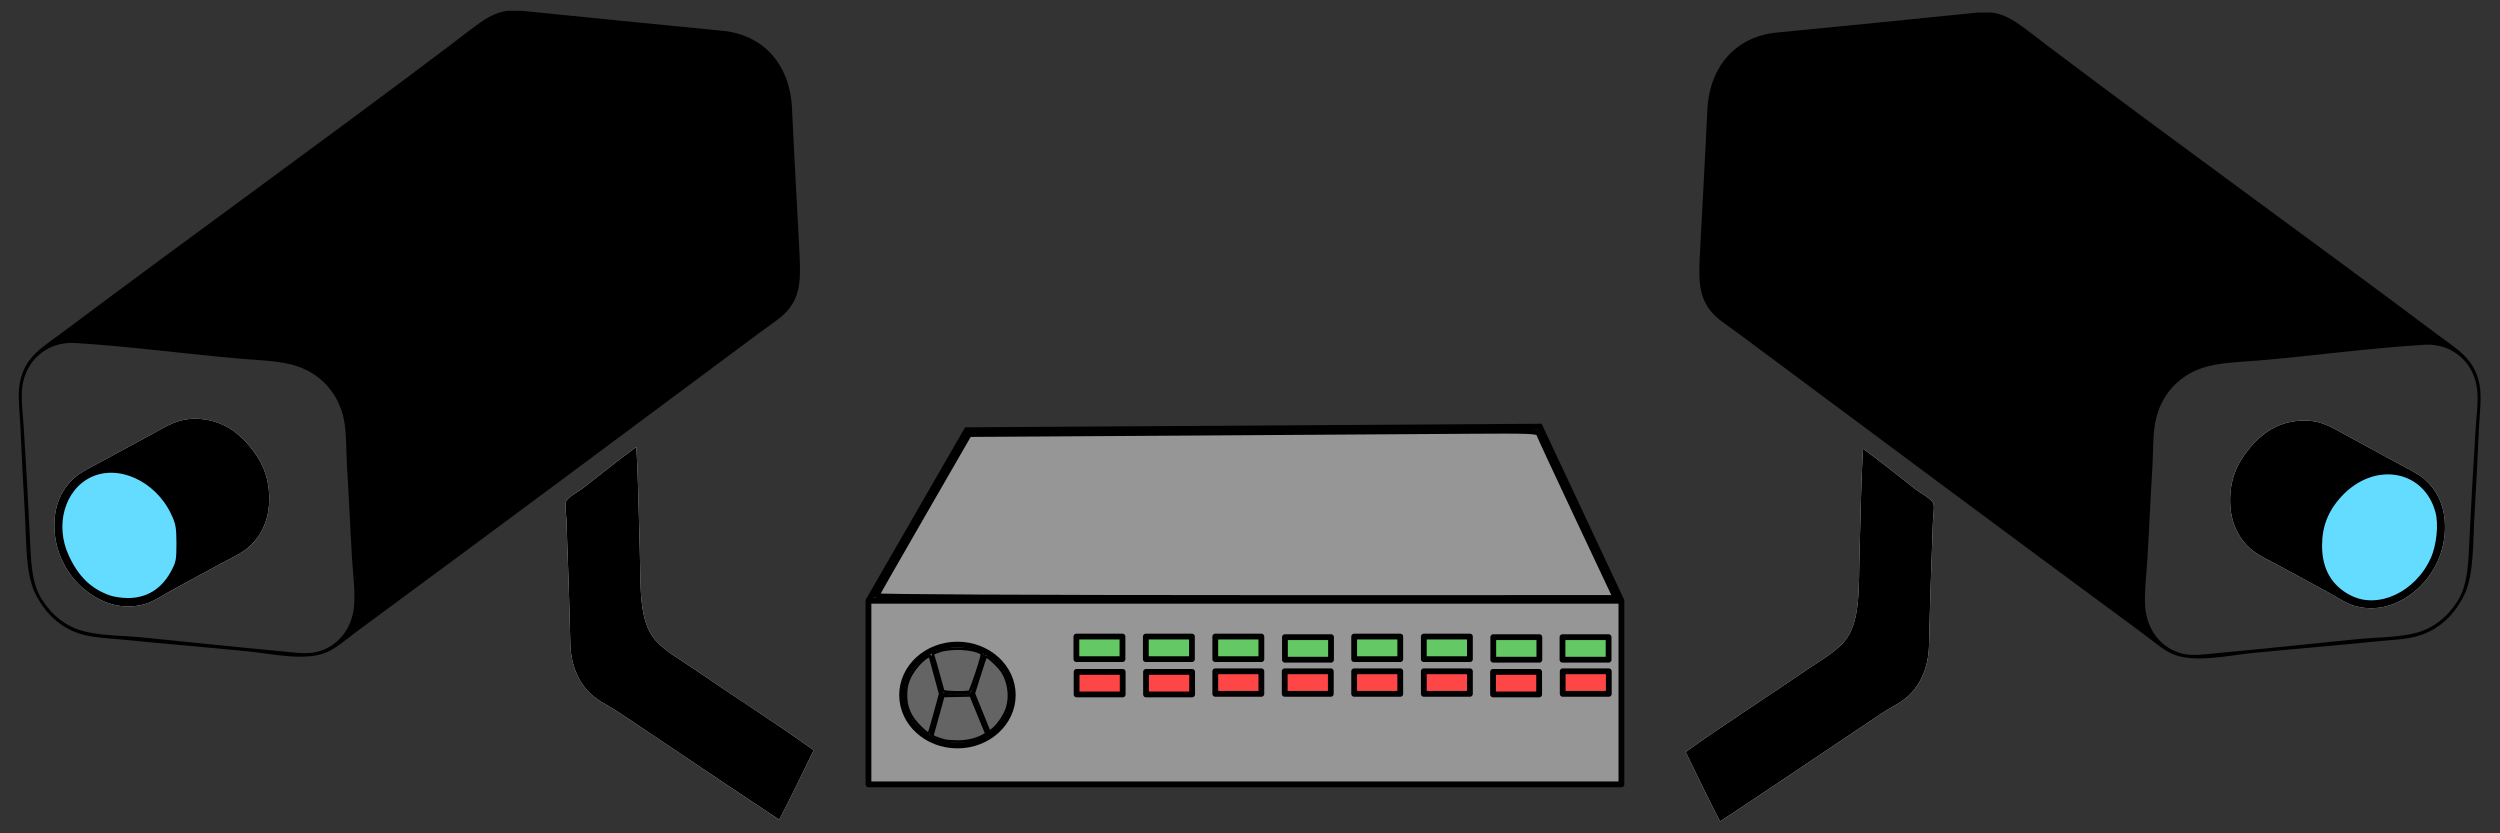 <?xml version="1.0" encoding="UTF-8" standalone="no"?>
<svg
   xmlns:dc="http://purl.org/dc/elements/1.1/"
   xmlns:cc="http://creativecommons.org/ns#"
   xmlns:rdf="http://www.w3.org/1999/02/22-rdf-syntax-ns#"
   xmlns:svg="http://www.w3.org/2000/svg"
   xmlns="http://www.w3.org/2000/svg"
   xmlns:sodipodi="http://sodipodi.sourceforge.net/DTD/sodipodi-0.dtd"
   xmlns:inkscape="http://www.inkscape.org/namespaces/inkscape"
   id="Layer_1"
   enable-background="new 0 0 360 360"
   xml:space="preserve"
   viewBox="0 0 1080 360"
   version="1.1"
   y="0px"
   x="0px"
   sodipodi:docname="video-001.svg"
   width="1080"
   height="360"
   inkscape:version="1.0.1 (0767f8302a, 2020-10-17)"><rect x="0" y="0" width="1080" height="360" fill="#333333" stroke="none"/><defs
   id="defs21" /><sodipodi:namedview
   pagecolor="#ffffff"
   bordercolor="#666666"
   borderopacity="1"
   objecttolerance="10"
   gridtolerance="10"
   guidetolerance="10"
   inkscape:pageopacity="0"
   inkscape:pageshadow="2"
   inkscape:window-width="1920"
   inkscape:window-height="1031"
   id="namedview19"
   showgrid="true"
   inkscape:zoom="1.1013889"
   inkscape:cx="438.427"
   inkscape:cy="153.41567"
   inkscape:window-x="0"
   inkscape:window-y="25"
   inkscape:window-maximized="1"
   inkscape:current-layer="Layer_1"
   inkscape:document-rotation="0"><inkscape:grid
     type="xygrid"
     id="grid930" /></sodipodi:namedview>
<g
   id="g14"
   transform="matrix(-1,0,0,1,359.608,0)">
	<g
   clip-rule="evenodd"
   fill-rule="evenodd"
   id="g12">
		<path
   fill="#ffffff"
   d="m 84.664,193.78 c -0.818,14.219 -0.965,29.006 -1.44,44.16 -0.479,15.271 0.631,30.543 -6.96,38.88 -4.31,4.732 -10.915,8.354 -16.56,12.24 -17.344,11.94 -34.971,23.063 -51.6,35.04 4.914,10.046 9.752,20.167 14.88,30 22.192,-14.679 47.136,-31.518 69.6,-46.561 3.405,-2.28 7.231,-4.068 10.32,-6.479 6.089,-4.756 10.094,-12.95 10.32,-23.04 0.387,-17.268 1.02,-35.649 1.68,-53.28 0.101,-2.692 0.724,-6.224 0.24,-7.92 -0.549,-1.925 -5.276,-4.326 -7.44,-6 -7.838,-6.063 -16.021,-12.721 -23.04,-17.76 0.004,0.24 0.004,0.48 0.004,0.72 z"
   id="path2" />
		<path
   d="m 134.34,4.657 h 6 c 5.133,0.642 9.271,3.207 13.44,6.24 3.848,2.799 7.706,5.883 11.04,8.4 55.914,42.206 112.94,83.162 168.48,124.8 7.869,5.899 15.689,10.022 17.76,21.36 0.984,5.39 0.072,11.764 -0.24,18.48 -0.592,12.724 -1.137,24.371 -1.92,37.2 -0.728,11.935 -0.19,26.099 -4.319,34.8 -4.068,8.57 -10.871,15.56 -20.881,18.24 -5.063,1.355 -11.225,1.547 -17.279,2.159 -18.282,1.851 -35.417,3.213 -53.76,5.04 -10.81,1.077 -25.318,4.494 -34.561,0.24 -4.223,-1.943 -8.378,-5.682 -12.72,-8.88 -58.764,-43.279 -116.12,-86.022 -174.72,-129.6 -4.372,-3.25 -9.186,-6.157 -12,-9.84 -5.377,-7.037 -4.877,-14.728 -4.32,-25.92 1.006,-20.198 2.231,-40.915 3.12,-60.48 0.868,-19.113 12.458,-31.903 30,-33.6 28.786,-2.788 58.25,-5.729 86.88,-8.643 z m 122.16,150.24 c -7.835,0.686 -16.045,0.815 -23.04,2.64 -11.853,3.092 -20.38,12.226 -22.561,24.48 -1.039,5.84 -0.812,13.305 -1.2,19.439 -0.805,12.729 -1.405,27.314 -2.159,39.601 -0.418,6.804 -1.348,13.649 -0.96,19.92 0.665,10.779 7.355,18.498 16.08,20.64 4.601,1.13 10.187,0.218 15.119,-0.24 20.231,-1.877 40.956,-4.079 60.24,-6 8.353,-0.831 16.215,-0.648 24.24,-2.399 8.876,-1.938 15.109,-7.496 19.2,-13.92 4.631,-7.273 4.728,-16.251 5.279,-27.841 0.718,-15.07 1.655,-31.464 2.641,-47.04 0.328,-5.185 1.131,-10.558 0.72,-15.839 -0.954,-12.264 -10.679,-20.945 -23.04,-20.16 -24.51,1.55 -46.57,4.62 -70.56,6.72 z"
   id="path4" />
		<path
   fill="#ffffff"
   d="m 251.94,192.58 c -4.299,5.146 -8.64,11.884 -8.64,22.8 0,9.836 3.86,16.932 9.6,21.601 2.945,2.396 7.034,4.18 10.8,6.239 7.639,4.179 14.578,7.854 22.08,12 3.733,2.063 7.599,4.708 11.28,5.761 11.724,3.35 22.019,-2.099 28.561,-8.641 6.548,-6.548 11.519,-16.807 10.319,-29.04 -0.66,-6.741 -3.654,-12.667 -8.64,-17.04 -2.787,-2.444 -6.957,-4.39 -10.8,-6.479 -8.026,-4.365 -14.832,-8.025 -22.561,-12.24 -6.408,-3.495 -11.961,-7.51 -21.6,-6.479 -9.35,1 -15.65,5.83 -20.4,11.52 z"
   id="path6" />
		<path
   d="m 272.34,181.06 c 9.639,-1.031 15.191,2.984 21.6,6.479 7.729,4.215 14.534,7.875 22.561,12.24 3.843,2.09 8.013,4.035 10.8,6.479 4.985,4.373 7.979,10.299 8.64,17.04 1.199,12.233 -3.771,22.492 -10.319,29.04 -6.542,6.542 -16.837,11.99 -28.561,8.641 -3.682,-1.053 -7.547,-3.697 -11.28,-5.761 -7.502,-4.146 -14.441,-7.821 -22.08,-12 -3.766,-2.06 -7.854,-3.844 -10.8,-6.239 -5.739,-4.669 -9.6,-11.765 -9.6,-21.601 0,-10.916 4.341,-17.654 8.64,-22.8 4.75,-5.69 11.05,-10.52 20.4,-11.52 z m 24.96,25.2 c -8.577,5.146 -17.063,16.069 -16.08,30.721 0.874,13.034 9.427,23.438 23.52,23.279 15.926,-0.179 28.846,-14.352 29.761,-31.439 0.469,-8.77 -3.101,-16.293 -7.681,-20.641 -3.845,-3.649 -10.614,-6.349 -17.279,-5.76 -4.7,0.41 -8.84,1.8 -12.24,3.84 z"
   id="path8" />
		<path
   d="m 84.664,193.06 c 7.019,5.039 15.202,11.696 23.04,17.76 2.164,1.674 6.891,4.075 7.44,6 0.484,1.696 -0.139,5.228 -0.24,7.92 -0.661,17.631 -1.293,36.013 -1.68,53.28 -0.226,10.09 -4.231,18.284 -10.32,23.04 -3.089,2.411 -6.915,4.199 -10.32,6.479 -22.464,15.043 -47.408,31.882 -69.6,46.561 -5.127,-9.833 -9.966,-19.954 -14.88,-30 16.629,-11.977 34.256,-23.1 51.6,-35.04 5.646,-3.887 12.25,-7.508 16.56,-12.24 7.591,-8.337 6.481,-23.609 6.96,-38.88 0.475,-15.154 0.622,-29.941 1.44,-44.16 0.004,-0.24 0.004,-0.48 0.004,-0.72 z"
   id="path10" />
	</g>
</g>
<g
   id="g14-3"
   transform="translate(720.11,0.762)"><g
     clip-rule="evenodd"
     fill-rule="evenodd"
     id="g12-6"><path
       fill="#ffffff"
       d="m 84.664,193.78 c -0.818,14.219 -0.965,29.006 -1.44,44.16 -0.479,15.271 0.631,30.543 -6.96,38.88 -4.31,4.732 -10.915,8.354 -16.56,12.24 -17.344,11.94 -34.971,23.063 -51.6,35.04 4.914,10.046 9.752,20.167 14.88,30 22.192,-14.679 47.136,-31.518 69.6,-46.561 3.405,-2.28 7.231,-4.068 10.32,-6.479 6.089,-4.756 10.094,-12.95 10.32,-23.04 0.387,-17.268 1.02,-35.649 1.68,-53.28 0.101,-2.692 0.724,-6.224 0.24,-7.92 -0.549,-1.925 -5.276,-4.326 -7.44,-6 -7.838,-6.063 -16.021,-12.721 -23.04,-17.76 0.004,0.24 0.004,0.48 0.004,0.72 z"
       id="path2-7" /><path
       d="m 134.34,4.657 h 6 c 5.133,0.642 9.271,3.207 13.44,6.24 3.848,2.799 7.706,5.883 11.04,8.4 55.914,42.206 112.94,83.162 168.48,124.8 7.869,5.899 15.689,10.022 17.76,21.36 0.984,5.39 0.072,11.764 -0.24,18.48 -0.592,12.724 -1.137,24.371 -1.92,37.2 -0.728,11.935 -0.19,26.099 -4.319,34.8 -4.068,8.57 -10.871,15.56 -20.881,18.24 -5.063,1.355 -11.225,1.547 -17.279,2.159 -18.282,1.851 -35.417,3.213 -53.76,5.04 -10.81,1.077 -25.318,4.494 -34.561,0.24 -4.223,-1.943 -8.378,-5.682 -12.72,-8.88 -58.764,-43.279 -116.12,-86.022 -174.72,-129.6 -4.372,-3.25 -9.186,-6.157 -12,-9.84 -5.377,-7.037 -4.877,-14.728 -4.32,-25.92 1.006,-20.198 2.231,-40.915 3.12,-60.48 0.868,-19.113 12.458,-31.903 30,-33.6 28.786,-2.788 58.25,-5.729 86.88,-8.643 z m 122.16,150.24 c -7.835,0.686 -16.045,0.815 -23.04,2.64 -11.853,3.092 -20.38,12.226 -22.561,24.48 -1.039,5.84 -0.812,13.305 -1.2,19.439 -0.805,12.729 -1.405,27.314 -2.159,39.601 -0.418,6.804 -1.348,13.649 -0.96,19.92 0.665,10.779 7.355,18.498 16.08,20.64 4.601,1.13 10.187,0.218 15.119,-0.24 20.231,-1.877 40.956,-4.079 60.24,-6 8.353,-0.831 16.215,-0.648 24.24,-2.399 8.876,-1.938 15.109,-7.496 19.2,-13.92 4.631,-7.273 4.728,-16.251 5.279,-27.841 0.718,-15.07 1.655,-31.464 2.641,-47.04 0.328,-5.185 1.131,-10.558 0.72,-15.839 -0.954,-12.264 -10.679,-20.945 -23.04,-20.16 -24.51,1.55 -46.57,4.62 -70.56,6.72 z"
       id="path4-5" /><path
       fill="#ffffff"
       d="m 251.94,192.58 c -4.299,5.146 -8.64,11.884 -8.64,22.8 0,9.836 3.86,16.932 9.6,21.601 2.945,2.396 7.034,4.18 10.8,6.239 7.639,4.179 14.578,7.854 22.08,12 3.733,2.063 7.599,4.708 11.28,5.761 11.724,3.35 22.019,-2.099 28.561,-8.641 6.548,-6.548 11.519,-16.807 10.319,-29.04 -0.66,-6.741 -3.654,-12.667 -8.64,-17.04 -2.787,-2.444 -6.957,-4.39 -10.8,-6.479 -8.026,-4.365 -14.832,-8.025 -22.561,-12.24 -6.408,-3.495 -11.961,-7.51 -21.6,-6.479 -9.35,1 -15.65,5.83 -20.4,11.52 z"
       id="path6-3" /><path
       d="m 272.34,181.06 c 9.639,-1.031 15.191,2.984 21.6,6.479 7.729,4.215 14.534,7.875 22.561,12.24 3.843,2.09 8.013,4.035 10.8,6.479 4.985,4.373 7.979,10.299 8.64,17.04 1.199,12.233 -3.771,22.492 -10.319,29.04 -6.542,6.542 -16.837,11.99 -28.561,8.641 -3.682,-1.053 -7.547,-3.697 -11.28,-5.761 -7.502,-4.146 -14.441,-7.821 -22.08,-12 -3.766,-2.06 -7.854,-3.844 -10.8,-6.239 -5.739,-4.669 -9.6,-11.765 -9.6,-21.601 0,-10.916 4.341,-17.654 8.64,-22.8 4.75,-5.69 11.05,-10.52 20.4,-11.52 z m 24.96,25.2 c -8.577,5.146 -17.063,16.069 -16.08,30.721 0.874,13.034 9.427,23.438 23.52,23.279 15.926,-0.179 28.846,-14.352 29.761,-31.439 0.469,-8.77 -3.101,-16.293 -7.681,-20.641 -3.845,-3.649 -10.614,-6.349 -17.279,-5.76 -4.7,0.41 -8.84,1.8 -12.24,3.84 z"
       id="path8-5" /><path
       d="m 84.664,193.06 c 7.019,5.039 15.202,11.696 23.04,17.76 2.164,1.674 6.891,4.075 7.44,6 0.484,1.696 -0.139,5.228 -0.24,7.92 -0.661,17.631 -1.293,36.013 -1.68,53.28 -0.226,10.09 -4.231,18.284 -10.32,23.04 -3.089,2.411 -6.915,4.199 -10.32,6.479 -22.464,15.043 -47.408,31.882 -69.6,46.561 -5.127,-9.833 -9.966,-19.954 -14.88,-30 16.629,-11.977 34.256,-23.1 51.6,-35.04 5.646,-3.887 12.25,-7.508 16.56,-12.24 7.591,-8.337 6.481,-23.609 6.96,-38.88 0.475,-15.154 0.622,-29.941 1.44,-44.16 0.004,-0.24 0.004,-0.48 0.004,-0.72 z"
       id="path10-6" /></g></g><rect
   style="fill:#969696;stroke:#000000;stroke-width:2.5;stroke-linecap:round;stroke-linejoin:round;fill-opacity:1;stroke-miterlimit:4;stroke-dasharray:none"
   id="rect879"
   width="325.281"
   height="79.325"
   x="375.174"
   y="259.52" /><path
   style="fill:none;stroke:#000000;stroke-width:2.5;stroke-linecap:butt;stroke-linejoin:miter;stroke-opacity:1;stroke-miterlimit:4;stroke-dasharray:none"
   d="m 375.174,259.52 42.467,-73.669 247.538,-1.539 35.276,75.208"
   id="path881" /><path
   style="fill:#969696;fill-opacity:1;stroke:#000000;stroke-width:2.27;stroke-linecap:round;stroke-linejoin:round;stroke-miterlimit:4;stroke-dasharray:none"
   d="m 378.588,257.422 c 0.166,-0.439 9.255,-16.324 20.197,-35.3 l 19.894,-34.502 93.145,-0.572 c 51.23,-0.315 106.505,-0.672 122.833,-0.793 25.751,-0.191 29.742,-0.039 30.098,1.144 0.225,0.75 7.771,16.992 16.769,36.093 l 16.359,34.729 H 538.084 c -91.443,0 -159.669,-0.341 -159.496,-0.798 z"
   id="path883" /><ellipse
   style="fill:#969696;fill-opacity:1;stroke:#000000;stroke-width:2.5;stroke-linecap:round;stroke-linejoin:round;stroke-miterlimit:4;stroke-dasharray:none"
   id="path885"
   cx="413.615"
   cy="300.258"
   rx="23.905"
   ry="21.79" /><path
   style="fill:none;stroke:#000000;stroke-width:1px;stroke-linecap:butt;stroke-linejoin:miter;stroke-opacity:1"
   d="m 402.435,283.173 4.534,16.575 12.851,-0.207 6.002,-18.519"
   id="path887" /><path
   style="fill:none;stroke:#000000;stroke-width:1px;stroke-linecap:butt;stroke-linejoin:miter;stroke-opacity:1"
   d="m 406.969,299.748 -5.338,19.512"
   id="path889" /><path
   style="fill:#969696;stroke:#000000;stroke-width:1px;stroke-linecap:butt;stroke-linejoin:miter;stroke-opacity:1;fill-opacity:1"
   d="m 419.82,299.541 7.539,18.486"
   id="path891" /><path
   style="fill:#646464;fill-opacity:1;stroke:#000000;stroke-width:1.135;stroke-linecap:round;stroke-linejoin:round;stroke-miterlimit:4;stroke-dasharray:none"
   d="m 398.221,314.749 c -5.132,-4.752 -7.168,-9.438 -6.807,-15.67 0.154,-2.659 0.536,-4.193 1.621,-6.512 1.465,-3.131 4.913,-7.196 7.28,-8.584 l 1.35,-0.791 0.955,3.515 c 0.525,1.933 1.539,5.661 2.252,8.284 l 1.297,4.769 -2.317,8.477 c -1.274,4.663 -2.447,8.605 -2.606,8.761 -0.159,0.156 -1.52,-0.856 -3.025,-2.25 z"
   id="path905" /><path
   style="fill:#646464;fill-opacity:1;stroke:#000000;stroke-width:1.135;stroke-linecap:round;stroke-linejoin:round;stroke-miterlimit:4;stroke-dasharray:none"
   d="m 407.437,298.508 c -0.109,-0.312 -1.025,-3.632 -2.035,-7.377 -1.01,-3.745 -2.027,-7.256 -2.261,-7.802 -0.393,-0.919 -0.199,-1.07 2.617,-2.043 5.13,-1.772 14.794,-1.278 18.182,0.93 0.494,0.322 0.107,1.942 -1.979,8.289 -1.426,4.339 -2.825,8.039 -3.11,8.223 -0.944,0.608 -11.193,0.41 -11.414,-0.22 z"
   id="path907" /><path
   style="fill:#646464;fill-opacity:1;stroke:#000000;stroke-width:1.135;stroke-linecap:round;stroke-linejoin:round;stroke-miterlimit:4;stroke-dasharray:none"
   d="m 424.038,307.888 -3.374,-8.334 2.404,-7.616 c 1.322,-4.189 2.555,-7.893 2.738,-8.232 0.439,-0.809 5.99,4.33 7.491,6.934 2.569,4.459 3.276,10.119 1.868,14.963 -0.87,2.992 -3.824,7.509 -6.077,9.292 l -1.677,1.327 z"
   id="path909" /><path
   style="fill:#646464;fill-opacity:1;stroke:#000000;stroke-width:1.135;stroke-linecap:round;stroke-linejoin:round;stroke-miterlimit:4;stroke-dasharray:none"
   d="m 408.207,319.965 c -0.825,-0.195 -2.416,-0.705 -3.535,-1.132 -1.756,-0.67 -1.992,-0.911 -1.72,-1.755 0.173,-0.538 1.269,-4.45 2.434,-8.695 l 2.119,-7.718 5.923,-0.126 5.923,-0.126 3.399,8.298 3.399,8.298 -1.412,0.783 c -3.045,1.689 -7.071,2.623 -11.107,2.575 -2.158,-0.026 -4.599,-0.206 -5.424,-0.402 z"
   id="path911" /><rect
   style="fill:#64c864;fill-opacity:1;stroke:#000000;stroke-width:2.5;stroke-linecap:round;stroke-linejoin:round;stroke-miterlimit:4;stroke-dasharray:none"
   id="rect913"
   width="19.91"
   height="9.746"
   x="675"
   y="275.254" /><rect
   style="fill:#64c864;fill-opacity:1;stroke:#000000;stroke-width:2.5;stroke-linecap:round;stroke-linejoin:round;stroke-miterlimit:4;stroke-dasharray:none"
   id="rect913-2"
   width="19.91"
   height="9.746"
   x="645.09"
   y="275.254"
   inkscape:transform-center-x="-20.052141"
   inkscape:transform-center-y="-1.7706414" /><rect
   style="fill:#64c864;fill-opacity:1;stroke:#000000;stroke-width:2.5;stroke-linecap:round;stroke-linejoin:round;stroke-miterlimit:4;stroke-dasharray:none"
   id="rect913-2-9"
   width="19.91"
   height="9.746"
   x="615.09"
   y="275"
   inkscape:transform-center-x="-20.052141"
   inkscape:transform-center-y="-1.7706414" /><rect
   style="fill:#64c864;fill-opacity:1;stroke:#000000;stroke-width:2.5;stroke-linecap:round;stroke-linejoin:round;stroke-miterlimit:4;stroke-dasharray:none"
   id="rect913-2-1"
   width="19.91"
   height="9.746"
   x="585"
   y="275"
   inkscape:transform-center-x="-20.052141"
   inkscape:transform-center-y="-1.7706414" /><rect
   style="fill:#64c864;fill-opacity:1;stroke:#000000;stroke-width:2.5;stroke-linecap:round;stroke-linejoin:round;stroke-miterlimit:4;stroke-dasharray:none"
   id="rect913-2-2"
   width="19.91"
   height="9.746"
   x="555.09"
   y="275.254"
   inkscape:transform-center-x="-20.052141"
   inkscape:transform-center-y="-1.7706414" /><rect
   style="fill:#64c864;fill-opacity:1;stroke:#000000;stroke-width:2.5;stroke-linecap:round;stroke-linejoin:round;stroke-miterlimit:4;stroke-dasharray:none"
   id="rect913-2-7"
   width="19.91"
   height="9.746"
   x="525"
   y="275"
   inkscape:transform-center-x="-20.052141"
   inkscape:transform-center-y="-1.7706414" /><rect
   style="fill:#64c864;fill-opacity:1;stroke:#000000;stroke-width:2.5;stroke-linecap:round;stroke-linejoin:round;stroke-miterlimit:4;stroke-dasharray:none"
   id="rect913-2-0"
   width="19.91"
   height="9.746"
   x="495"
   y="275"
   inkscape:transform-center-x="-20.052141"
   inkscape:transform-center-y="-1.7706414" /><rect
   style="fill:#64c864;fill-opacity:1;stroke:#000000;stroke-width:2.5;stroke-linecap:round;stroke-linejoin:round;stroke-miterlimit:4;stroke-dasharray:none"
   id="rect913-2-93"
   width="19.91"
   height="9.746"
   x="465"
   y="275"
   inkscape:transform-center-x="-20.052141"
   inkscape:transform-center-y="-1.7706414" /><rect
   style="fill:#ff4646;fill-opacity:1;stroke:#000000;stroke-width:2.5;stroke-linecap:round;stroke-linejoin:round;stroke-miterlimit:4;stroke-dasharray:none"
   id="rect913-6"
   width="19.91"
   height="9.746"
   x="675.09"
   y="290" /><rect
   style="fill:#ff4646;fill-opacity:1;stroke:#000000;stroke-width:2.5;stroke-linecap:round;stroke-linejoin:round;stroke-miterlimit:4;stroke-dasharray:none"
   id="rect913-6-0"
   width="19.91"
   height="9.746"
   x="645"
   y="290.254" /><rect
   style="fill:#ff4646;fill-opacity:1;stroke:#000000;stroke-width:2.5;stroke-linecap:round;stroke-linejoin:round;stroke-miterlimit:4;stroke-dasharray:none"
   id="rect913-6-6"
   width="19.91"
   height="9.746"
   x="615.09"
   y="290" /><rect
   style="fill:#ff4646;fill-opacity:1;stroke:#000000;stroke-width:2.5;stroke-linecap:round;stroke-linejoin:round;stroke-miterlimit:4;stroke-dasharray:none"
   id="rect913-6-2"
   width="19.91"
   height="9.746"
   x="585"
   y="290" /><rect
   style="fill:#ff4646;fill-opacity:1;stroke:#000000;stroke-width:2.5;stroke-linecap:round;stroke-linejoin:round;stroke-miterlimit:4;stroke-dasharray:none"
   id="rect913-6-61"
   width="19.91"
   height="9.746"
   x="555"
   y="290" /><rect
   style="fill:#ff4646;fill-opacity:1;stroke:#000000;stroke-width:2.5;stroke-linecap:round;stroke-linejoin:round;stroke-miterlimit:4;stroke-dasharray:none"
   id="rect913-6-8"
   width="19.91"
   height="9.746"
   x="525"
   y="290" /><rect
   style="fill:#ff4646;fill-opacity:1;stroke:#000000;stroke-width:2.5;stroke-linecap:round;stroke-linejoin:round;stroke-miterlimit:4;stroke-dasharray:none"
   id="rect913-6-7"
   width="19.91"
   height="9.746"
   x="495.09"
   y="290.254" /><rect
   style="fill:#ff4646;fill-opacity:1;stroke:#000000;stroke-width:2.5;stroke-linecap:round;stroke-linejoin:round;stroke-miterlimit:4;stroke-dasharray:none"
   id="rect913-6-9"
   width="19.91"
   height="9.746"
   x="465.09"
   y="290.254" /><path
   style="fill:#64dcff;stroke:#000000;stroke-width:2.5;stroke-linecap:round;stroke-linejoin:round;fill-opacity:1;stroke-miterlimit:4;stroke-dasharray:none"
   d="m 46.996,258.392 c -8.374,-2.992 -14.005,-8.427 -18.348,-17.707 -6.458,-13.801 -1.948,-29.815 10.029,-35.614 12.429,-6.017 29.079,1.435 36.253,16.224 2.183,4.5 2.53,6.323 2.549,13.381 0.02,7.378 -0.24,8.645 -2.67,13.047 -4.326,7.836 -11.163,11.952 -19.733,11.881 -2.638,-0.022 -6.274,-0.568 -8.081,-1.214 z"
   id="path871" /><path
   style="fill:#64dcff;fill-opacity:1;stroke:#000000;stroke-width:2.27;stroke-linecap:round;stroke-linejoin:round;stroke-miterlimit:4;stroke-dasharray:none"
   d="m 1015.426,258.447 c -8.902,-4.322 -13.483,-12.122 -13.427,-22.862 0.045,-8.545 2.732,-15.38 8.552,-21.747 14.694,-16.077 37.415,-12.241 42.678,7.206 1.489,5.501 0.507,14.817 -2.181,20.687 -6.856,14.975 -23.307,22.695 -35.623,16.716 z"
   id="path873" /></svg>
